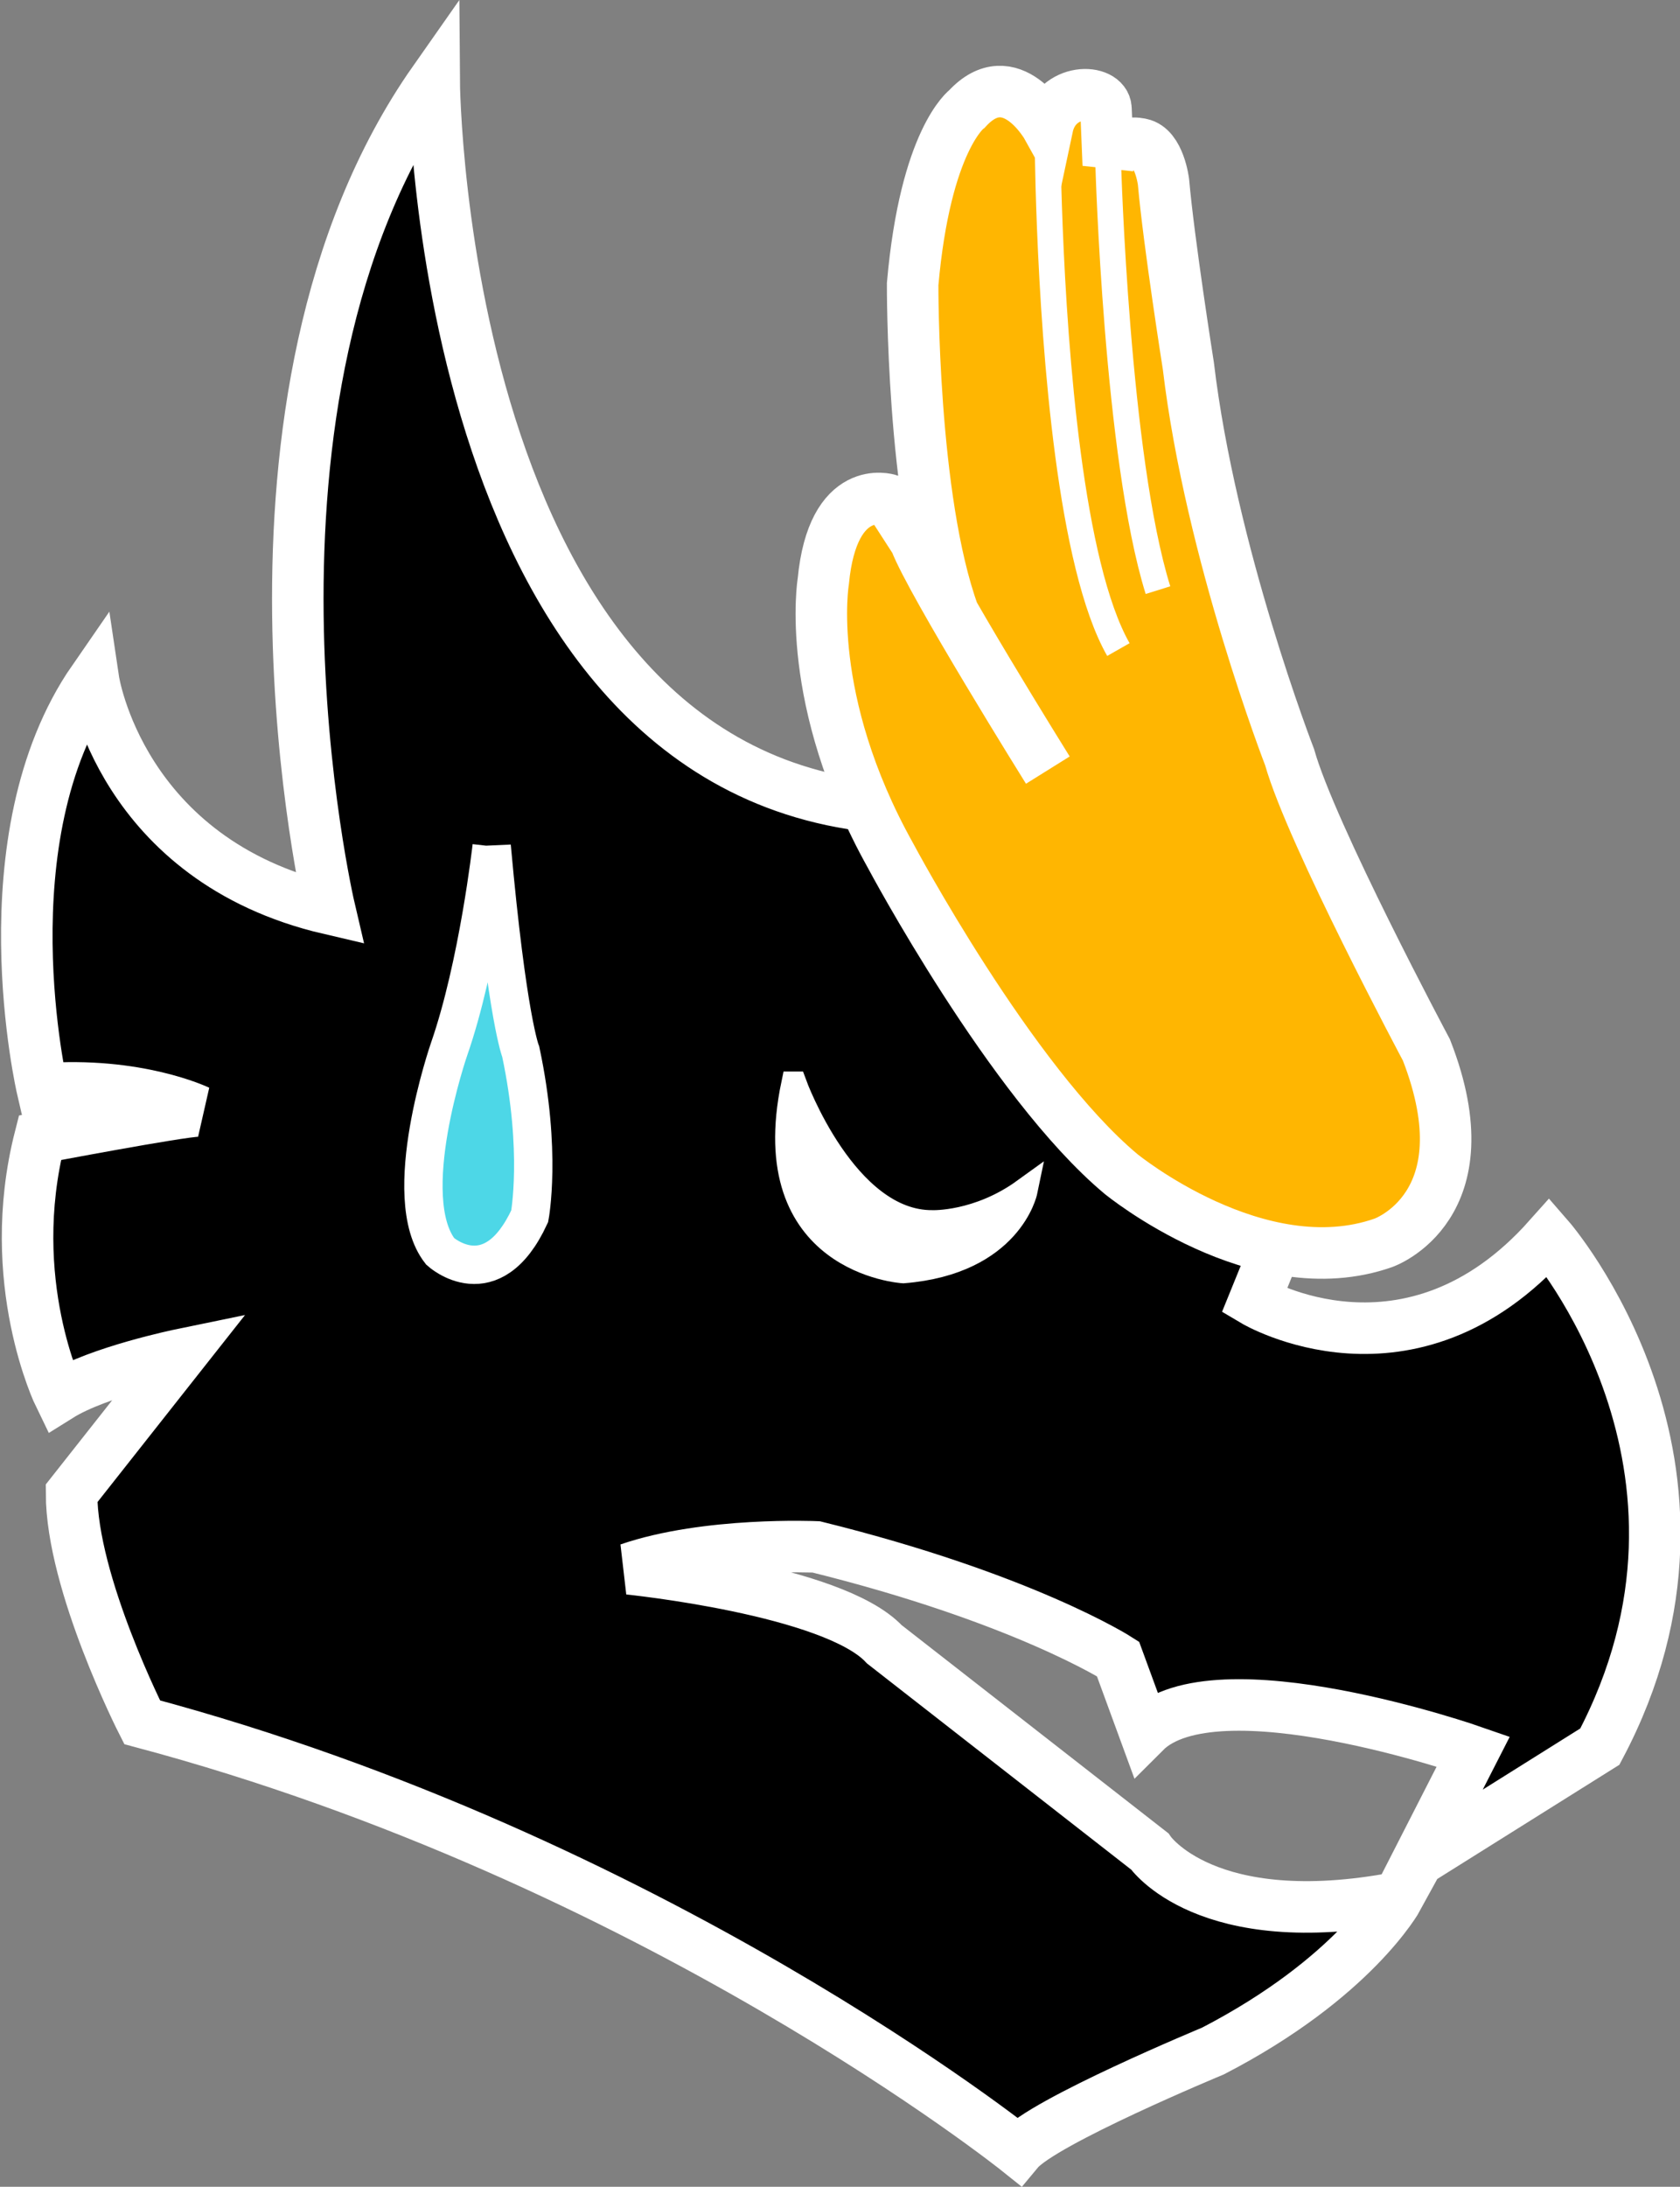<?xml version="1.0" encoding="UTF-8" standalone="no"?>
<!-- Created with Inkscape (http://www.inkscape.org/) -->

<svg
   xmlns:dc="http://purl.org/dc/elements/1.1/"
   xmlns:cc="http://creativecommons.org/ns#"
   xmlns:rdf="http://www.w3.org/1999/02/22-rdf-syntax-ns#"
   xmlns:svg="http://www.w3.org/2000/svg"
   xmlns="http://www.w3.org/2000/svg"
   xmlns:sodipodi="http://sodipodi.sourceforge.net/DTD/sodipodi-0.dtd"
   xmlns:inkscape="http://www.inkscape.org/namespaces/inkscape"
   width="130.466mm"
   height="169.694mm"
   viewBox="0 0 130.466 169.694"
   version="1.1"
   id="svg886"
   inkscape:version="0.92.4 (5da689c313, 2019-01-14)"
   sodipodi:docname="facepalm.svg"
   inkscape:export-filename="D:\Peti\Fresh\emojis\facepalm.png"
   inkscape:export-xdpi="1195"
   inkscape:export-ydpi="1195">
  <rect x="0" y="0" width="130.466" height="169.694" fill="#808080" stroke="none"/>
  <defs
     id="defs880" />
  <sodipodi:namedview
     id="base"
     pagecolor="#ffffff"
     bordercolor="#666666"
     borderopacity="1.0"
     inkscape:pageopacity="0.0"
     inkscape:pageshadow="2"
     inkscape:zoom="0.35"
     inkscape:cx="-1369.9591"
     inkscape:cy="-151.96455"
     inkscape:document-units="mm"
     inkscape:current-layer="layer10"
     showgrid="false"
     inkscape:window-width="1920"
     inkscape:window-height="1001"
     inkscape:window-x="-9"
     inkscape:window-y="-9"
     inkscape:window-maximized="1"
     fit-margin-top="0"
     fit-margin-left="0"
     fit-margin-right="0"
     fit-margin-bottom="0" />
  <g
     inkscape:groupmode="layer"
     id="layer9"
     inkscape:label="face"
     style="display:inline"
     transform="translate(-40.368,-68.86)">
    <path
       style="fill:#000000;fill-opacity:1;stroke:#ffffff;stroke-width:4;stroke-linecap:butt;stroke-linejoin:miter;stroke-miterlimit:4;stroke-dasharray:none;stroke-opacity:1"
       d="m 137.772,169.811 c 0,0 12.095,7.182 22.868,-4.914 0,0 15.497,17.765 3.969,39.499 l -14.174,8.882 4.347,-8.504 c 0,0 -20.033,-6.993 -25.513,-1.512 l -2.079,-5.67 c 0,0 -7.371,-4.725 -23.435,-8.693 0,0 -8.504,-0.378 -14.552,1.701 0,0 15.875,1.606 19.844,5.859 l 20.6,16.064 c 0,0 4.347,6.426 19.277,3.591 0,0 -3.402,6.237 -14.363,11.906 0,0 -13.229,5.481 -15.119,7.749 0,0 -28.348,-22.679 -68.036,-33.262 0,0 -5.481,-10.772 -5.481,-17.765 l 8.504,-10.772 c 0,0 -6.426,1.323 -9.449,3.213 0,0 -4.347,-8.882 -1.512,-20.033 0,0 10.961,-2.079 12.284,-2.079 0,0 -4.725,-2.268 -12.095,-1.701 0,0 -4.536,-19.466 3.969,-31.75 0,0 2.079,13.985 18.332,17.765 0,0 -9.26,-39.499 8.126,-64.256 0,0 0.378,56.129 37.42,56.507 l 28.726,32.128 z"
       id="path1444"
       inkscape:connector-curvature="0"
       sodipodi:nodetypes="ccccccccccccccccccccccccccc" />
  </g>
  <g
     inkscape:groupmode="layer"
     id="layer11"
     inkscape:label="eye"
     transform="translate(-40.368,-68.86)">
    <path
       style="fill:#ffffff;fill-opacity:1;stroke:#ffffff;stroke-width:2;stroke-linecap:butt;stroke-linejoin:miter;stroke-miterlimit:4;stroke-dasharray:none;stroke-opacity:1"
       d="m 102.03,153.009 c 0,0 3.942,10.824 10.758,10.758 0,0 3.541,0.134 7.149,-2.472 0,0 -1.136,5.479 -9.421,6.147 0,0 -11.359,-0.668 -8.486,-14.433 z"
       id="path1449"
       inkscape:connector-curvature="0" />
  </g>
  <g
     inkscape:groupmode="layer"
     id="layer12"
     inkscape:label="tear"
     style="display:inline"
     transform="translate(-40.368,-68.86)">
    <path
       style="fill:#4dd7e7;fill-opacity:1;stroke:#ffffff;stroke-width:2.977;stroke-linecap:butt;stroke-linejoin:miter;stroke-miterlimit:4;stroke-dasharray:none;stroke-opacity:1"
       d="m 78.551,134.532 c 0,0 -1.042,9.227 -3.3,15.72 0,0 -3.995,11.505 -0.695,15.72 0,0 3.995,3.645 6.948,-2.734 0,0 0.955,-5.012 -0.695,-12.759 0,0 -1.042,-2.506 -2.258,-15.948 z"
       id="path1452"
       inkscape:connector-curvature="0"
       sodipodi:nodetypes="cccccc" />
  </g>
  <g
     inkscape:groupmode="layer"
     id="layer10"
     inkscape:label="hand"
     transform="translate(-40.368,-68.86)"
     style="display:inline">
    <path
       style="fill:#ffb601;fill-opacity:1;stroke:#ffffff;stroke-width:4;stroke-linecap:butt;stroke-linejoin:miter;stroke-miterlimit:4;stroke-dasharray:none;stroke-opacity:1"
       d="m 121.741,128.62 c 0,0 -9.087,-14.566 -10.29,-17.773 l -2.071,-3.207 c 0,0 -4.343,-1.403 -5.078,6.348 0,0 -1.537,9.154 5.212,21.248 0,0 9.354,17.573 17.907,24.722 0,0 10.691,8.753 20.379,5.345 0,0 8.085,-2.806 3.341,-14.967 0,0 -8.954,-16.771 -10.624,-22.718 0,0 -6.135,-15.81 -7.865,-30.378 0,0 -1.514,-9.56 -1.929,-14.269 0,0 -0.321,-2.646 -1.738,-2.929 0,0 -1.984,-0.567 -2.551,1.606 l -0.178,-4.351 c -0.064,-1.579 -3.886,-1.696 -4.547,1.422 0,0 -2.835,-5.103 -6.237,-1.417 0,0 -3.236,2.358 -4.229,13.607 0,0 -0.083,16.675 3.19,25.608"
       id="path1454"
       inkscape:connector-curvature="0"
       sodipodi:nodetypes="cccccccccccccscccc" />
    <path
       style="fill:none;stroke:#ffffff;stroke-width:2;stroke-linecap:butt;stroke-linejoin:miter;stroke-miterlimit:4;stroke-dasharray:none;stroke-opacity:1"
       d="m 121.708,78.719 c 0,0 0.003,3.168 0.188,7.791 0.391,9.822 1.599,26.214 5.324,32.756"
       id="path1456"
       inkscape:connector-curvature="0"
       sodipodi:nodetypes="csc" />
    <path
       style="fill:none;stroke:#ffffff;stroke-width:2;stroke-linecap:butt;stroke-linejoin:miter;stroke-miterlimit:4;stroke-dasharray:none;stroke-opacity:1"
       d="m 126.433,81.648 c 0,0 0.654,22.717 3.861,33.007"
       id="path1458"
       inkscape:connector-curvature="0" />
  </g>
</svg>
